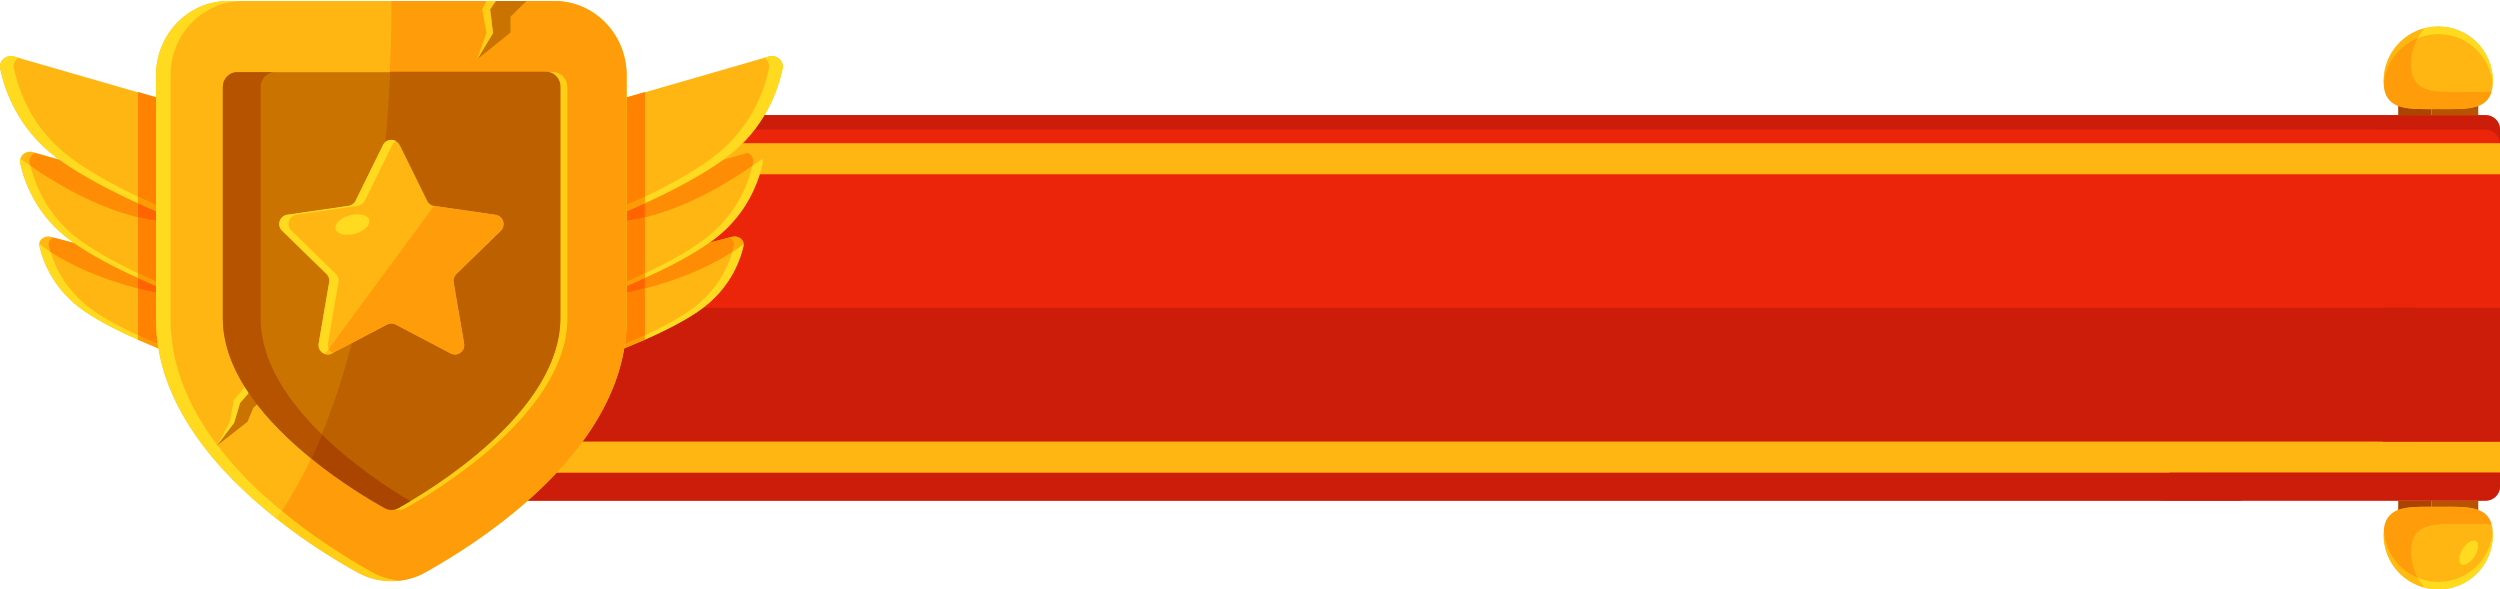 <?xml version="1.0" encoding="utf-8"?>
<!-- Generator: Adobe Illustrator 25.3.0, SVG Export Plug-In . SVG Version: 6.00 Build 0)  -->
<svg version="1.1" id="Capa_1" xmlns="http://www.w3.org/2000/svg" xmlns:xlink="http://www.w3.org/1999/xlink" x="0px" y="0px"
	 viewBox="0 0 171.42 40.41" style="enable-background:new 0 0 171.42 40.41;" xml:space="preserve">
<style type="text/css">
	.st0{fill:#EA250A;}
	.st1{fill:#CC1D0A;}
	.st2{fill:#D85A6B;}
	.st3{fill:#FFB612;}
	.st4{fill:#FFBB10;}
	.st5{fill:#FFDA1E;}
	.st6{fill:#B55300;}
	.st7{fill:#BD6000;}
	.st8{fill:#AA4500;}
	.st9{fill:#CA6200;}
	.st10{fill:#FF9C09;}
	.st11{fill:#FF923B;}
	.st12{fill:#FF8C04;}
	.st13{fill:#FFC511;}
	.st14{fill:#FF8201;}
	.st15{fill:#FF9C02;}
	.st16{fill:#FF6400;}
	.st17{fill:#FF8D01;}
	.st18{fill:#1B0F1A;}
	.st19{fill:#00550B;}
	.st20{fill:#FFA808;}
	.st21{fill:#BA896C;}
	.st22{fill:#B2B734;}
	.st23{fill:#BA8625;}
	.st24{fill:#B2A917;}
	.st25{fill:#EF943F;}
	.st26{fill:#EFA25D;}
	.st27{fill:#E68C2E;}
	.st28{fill:#EFAB16;}
	.st29{fill:#FFC00E;}
	.st30{fill:#FFCE0F;}
	.st31{fill:#FFB10D;}
	.st32{fill:#FFC60E;}
	.st33{fill:#FFCE15;}
	.st34{fill:#005F16;}
	.st35{fill:#CA7300;}
	.st36{fill:#FFEC29;}
	.st37{fill:#EFB90D;}
	.st38{fill:#E47104;}
	.st39{fill:#E48409;}
	.st40{fill:#A94500;}
	.st41{fill:#BD5200;}
	.st42{fill:#EF9E07;}
</style>
<g>
	<g>
		<g>
			<path class="st0" d="M170.44,34.33H23.19c-0.41,0-0.68-0.3-0.53-0.59l0.69-1.33l1.11-2.13l4.78-9.17l-4.78-9.17l-1.11-2.13
				l-0.69-1.33c-0.15-0.28,0.13-0.59,0.53-0.59h147.25c0.54,0,0.98,0.44,0.98,0.98v24.47C171.42,33.89,170.98,34.33,170.44,34.33z"
				/>
			<path class="st1" d="M22.61,8.33c0-0.23,0.24-0.43,0.57-0.43h140.52h1.71c-0.45,0.31-0.89,0.63-1.32,0.98H23.19
				c-0.11,0-0.21,0.02-0.3,0.06l-0.24-0.45c0,0,0-0.01,0-0.01C22.62,8.43,22.61,8.38,22.61,8.33C22.61,8.34,22.61,8.33,22.61,8.33z
				 M162.79,7.91h7.65c0.54,0,0.98,0.44,0.98,0.98v0.98V9.83c-0.02-0.52-0.45-0.94-0.98-0.94h-7.24
				C163.1,8.54,162.96,8.21,162.79,7.91z"/>
			<path class="st1" d="M22.61,33.9c0-0.05,0.01-0.11,0.04-0.16C22.63,33.8,22.61,33.85,22.61,33.9c0,0.15,0.11,0.29,0.28,0.37
				l0.46-0.88l0.51-0.98H151.3c0.76,0.69,1.57,1.34,2.42,1.92H30.08h-0.59h-6.3C22.86,34.33,22.61,34.13,22.61,33.9z"/>
			<path class="st1" d="M24.97,30.28l4.27-8.19l-0.25-0.49l0.25-0.49h136.51c0,0.8-0.39,1.6,0,2.3c0.95,1.7-2.22,4.36,0,6.86H24.97z
				"/>
			<path class="st2" d="M22.61,33.9c0-0.05,0.01-0.1,0.04-0.16l0.69-1.33h0.51l-0.51,0.98l-0.46,0.88
				C22.72,34.19,22.61,34.05,22.61,33.9z"/>
			<path class="st2" d="M24.46,30.28l4.53-8.68l0.25,0.49l-4.27,8.19H24.46z"/>
			<path class="st3" d="M171.42,11.95H24.46l-1.11-2.13h148.07V11.95z"/>
			<path class="st3" d="M171.42,32.41H23.35l1.11-2.13h146.96V32.41z"/>
			<path class="st4" d="M163.44,5.56c0,0,0-0.01,0-0.01c0,0,0,0,0,0c0,0,0,0,0-0.01c0,0,0,0,0,0c0,0,0,0,0-0.01c0,0,0,0,0,0
				c0,0,0,0,0-0.01c0,0,0,0,0,0c0,0,0,0,0-0.01c0,0,0,0,0-0.01c0,0,0-0.01,0-0.01c0,0,0,0,0-0.01s0,0,0-0.01c0,0,0,0,0-0.01
				c0,0,0,0,0,0c0,0,0,0,0-0.01c0,0,0,0,0,0c0,0,0-0.01,0-0.01v0c0.05-1.68,1.21-3.08,2.78-3.5c-0.18,0.21-0.33,0.43-0.46,0.67
				c-1.28,0.53-2.2,1.75-2.31,3.19C163.45,5.73,163.44,5.65,163.44,5.56"/>
			<path class="st5" d="M168.62,3.89c0-0.15,0.05-0.28,0.14-0.34c0.23-0.15,0.64,0.09,0.92,0.53c0.16,0.25,0.25,0.51,0.25,0.72
				c0,0.15-0.05,0.28-0.14,0.34c-0.23,0.15-0.64-0.09-0.92-0.53C168.71,4.36,168.62,4.09,168.62,3.89z"/>
			<path class="st6" d="M166.71,35.31v-0.98h3.22v0.98H166.71z M166.71,7.91V6.92h3.22v0.98H166.71z"/>
			<path class="st7" d="M164.44,36.44v-1.13h2.28v0.9C165.82,36.21,165.02,36.21,164.44,36.44z"/>
			<path class="st8" d="M164.44,34.33v0.98h2.27v-0.98H164.44z"/>
			<path class="st7" d="M164.44,6.92V5.8c0.58,0.22,1.38,0.23,2.28,0.22v0.9H164.44z"/>
			<path class="st8" d="M164.44,6.92v0.98h2.27V6.92H164.44z"/>
			<path class="st1" d="M148.16,34.33c0.32-0.58,0.53-1.23,0.58-1.92h22.68v-2.13h-8.04v-9.17h8.04v12.23
				c0,0.54-0.44,0.98-0.98,0.98h-3.73h-2.28h-1.45H148.16z"/>
			<path class="st3" d="M167.19,7.48c-2.07,0-3.74,0.15-3.74-1.92c0-2.07,1.67-3.74,3.74-3.74c2.07,0,3.74,1.67,3.74,3.74
				C170.93,7.63,169.25,7.48,167.19,7.48z"/>
			<path class="st5" d="M163.45,5.46C163.45,5.46,163.45,5.45,163.45,5.46C163.45,5.45,163.45,5.46,163.45,5.46z M163.45,5.45
				c0.06-2.01,1.71-3.63,3.74-3.63c2.07,0,3.74,1.67,3.74,3.74c0,0.09-0.01,0.17-0.01,0.25c-0.14-1.94-1.75-3.47-3.73-3.47
				c-0.5,0-0.98,0.1-1.42,0.28c0.13-0.24,0.29-0.47,0.46-0.67C164.66,2.37,163.5,3.77,163.45,5.45z"/>
			<path class="st9" d="M166.71,6.02c0.16,0,0.31,0,0.47,0C167.03,6.02,166.87,6.02,166.71,6.02z"/>
			<path class="st10" d="M163.44,5.56c0,0.09,0.01,0.17,0.01,0.25c0.1-1.45,1.02-2.67,2.31-3.19c-0.28,0.53-0.45,1.13-0.45,1.77
				c0,2.07,1.68,1.92,3.74,1.92c0.64,0,1.25,0.01,1.78-0.03c-0.33,1.16-1.55,1.21-3.07,1.2c-0.19,0-0.38,0-0.58,0
				c-0.16,0-0.32,0-0.47,0c-0.9,0-1.69,0-2.28-0.22C163.82,7.02,163.44,6.54,163.44,5.56z"/>
			<path class="st3" d="M167.19,34.75c-2.07,0-3.74-0.15-3.74,1.92c0,2.07,1.67,3.74,3.74,3.74c2.07,0,3.74-1.68,3.74-3.74
				C170.93,34.61,169.25,34.75,167.19,34.75z"/>
			<path class="st5" d="M163.45,36.79c0.05,1.68,1.21,3.08,2.78,3.5c-0.18-0.21-0.33-0.43-0.46-0.67c0.44,0.18,0.92,0.28,1.42,0.28
				c1.98,0,3.59-1.53,3.73-3.47c0.01,0.08,0.01,0.16,0.01,0.25c0,2.07-1.67,3.74-3.74,3.74C165.16,40.41,163.51,38.8,163.45,36.79z"
				/>
			<path class="st10" d="M163.44,36.67c0-0.98,0.38-1.46,0.99-1.7c0.58-0.22,1.38-0.23,2.28-0.22c0.08,0,0.16,0,0.25,0
				c0.08,0,0.15,0,0.23,0c0,0,0.01,0,0.01,0c0,0,0,0,0,0c1.78,0,3.27-0.1,3.64,1.2c-0.53-0.04-1.13-0.03-1.78-0.03
				c-2.07,0-3.74-0.15-3.74,1.92c0,0.64,0.16,1.24,0.45,1.77c-1.28-0.53-2.2-1.75-2.31-3.19C163.45,36.5,163.44,36.58,163.44,36.67z
				"/>
			<path class="st4" d="M163.44,36.67c0-0.09,0.01-0.17,0.01-0.25c0.1,1.45,1.02,2.67,2.31,3.19c0.13,0.24,0.28,0.46,0.46,0.67
				c-1.56-0.42-2.73-1.82-2.78-3.5c0,0,0,0,0,0c0,0,0-0.01,0-0.01c0,0,0,0,0,0c0,0,0,0,0-0.01c0,0,0,0,0,0s0,0,0-0.01
				c0,0,0,0,0-0.01c0,0,0,0,0,0c0,0,0-0.01,0-0.01c0,0,0,0,0-0.01c0,0,0,0,0-0.01c0,0,0,0,0,0c0,0,0,0,0-0.01c0,0,0,0,0,0
				c0,0,0,0,0-0.01c0,0,0,0,0,0c0,0,0,0,0-0.01c0,0,0,0,0,0C163.45,36.68,163.44,36.68,163.44,36.67z"/>
			<path class="st5" d="M168.62,38.35c0-0.2,0.08-0.47,0.24-0.72c0.28-0.44,0.7-0.67,0.92-0.53c0.1,0.06,0.14,0.19,0.14,0.34
				c0,0.2-0.08,0.47-0.25,0.72c-0.28,0.44-0.69,0.67-0.92,0.53C168.67,38.62,168.62,38.5,168.62,38.35z"/>
		</g>
		<path class="st11" d="M20.59,31.3c0.04-0.01,0.07-0.03,0.11-0.05C20.66,31.27,20.63,31.29,20.59,31.3L20.59,31.3z"/>
		<path class="st3" d="M15.15,19.28v6.14c0,0-2.86-0.88-5.69-2.13c-1.3-0.57-2.59-1.22-3.59-1.9c-2.18-1.47-2.92-3.43-3.17-4.54
			l-0.01-0.13c0.01-0.33,0.4-0.58,0.79-0.48l1.59,0.41l4.39,1.14L15.15,19.28z"/>
		<path class="st5" d="M9.46,23.29c-1.3-0.57-2.59-1.22-3.59-1.9c-2.18-1.47-2.92-3.43-3.17-4.54l-0.01-0.13
			c0.22,0.17,0.48,0.35,0.78,0.55c0.34,1.14,1.14,2.82,3.07,4.12c0.83,0.56,1.86,1.11,2.93,1.6V23.29z"/>
		<path class="st12" d="M9.46,19.78c-2.81-0.73-4.75-1.7-6-2.51c-0.04-0.15-0.08-0.29-0.11-0.42l-0.01-0.13
			c0.01-0.19,0.13-0.34,0.31-0.43l1.36,0.36l0.04,0.01c1.24,0.87,2.84,1.69,4.4,2.4V19.78z"/>
		<path class="st3" d="M15.15,14.04v7.25c0,0-2.77-0.91-5.69-2.24c-1.55-0.7-3.15-1.53-4.39-2.4l-0.18-0.13
			c-2.41-1.73-3.23-4.06-3.51-5.36c-0.02-0.1-0.01-0.2,0.02-0.29c0.09-0.32,0.47-0.55,0.85-0.44l1.85,0.52l5.36,1.49L15.15,14.04z"
			/>
		<path class="st13" d="M9.46,19.06c-1.56-0.71-3.16-1.53-4.4-2.4l0.01,0C6.31,17.53,7.9,18.35,9.46,19.06L9.46,19.06z"/>
		<path class="st5" d="M9.46,19.05c-1.55-0.7-3.15-1.53-4.39-2.4l-0.03-0.02l-0.15-0.1c-1.68-1.21-2.58-2.7-3.07-3.93
			c-0.21-0.54-0.35-1.03-0.44-1.43c-0.01-0.04-0.01-0.08-0.01-0.12c0-0.06,0.01-0.12,0.03-0.17c0.19,0.14,0.42,0.3,0.69,0.48
			c0.32,1.33,1.17,3.52,3.46,5.16c1.1,0.79,2.5,1.55,3.91,2.22V19.05z"/>
		<path class="st12" d="M9.46,14.9c-3.12-0.77-5.82-2.46-7.38-3.53c-0.02-0.07-0.03-0.13-0.05-0.2c-0.02-0.1-0.01-0.2,0.02-0.29
			c0.05-0.17,0.18-0.31,0.35-0.39l0.2,0.06l1.49,0.42c1.51,1.09,3.49,2.11,5.36,2.97V14.9z M2.24,10.44
			c-0.06-0.02-0.13-0.03-0.19-0.03C2.11,10.42,2.18,10.43,2.24,10.44z"/>
		<path class="st3" d="M15.15,7.96v8.26c0,0-2.7-0.92-5.69-2.29c-1.86-0.85-3.84-1.88-5.36-2.96c-0.08-0.06-0.16-0.11-0.23-0.17
			c-2.64-1.98-3.55-4.61-3.86-6.1c-0.11-0.53,0.42-0.98,0.96-0.82l8.48,2.45L15.15,7.96z"/>
		<path class="st13" d="M9.46,13.93c-1.87-0.85-3.84-1.88-5.36-2.97l0,0C5.61,12.05,7.6,13.08,9.46,13.93L9.46,13.93z"/>
		<path class="st5" d="M9.46,13.93c-1.86-0.85-3.84-1.88-5.36-2.96c0,0,0,0,0,0c-0.03-0.02-0.06-0.05-0.1-0.07
			c-0.04-0.03-0.09-0.07-0.13-0.1c-2.64-1.97-3.55-4.62-3.85-6.1C-0.08,4.23,0.3,3.84,0.75,3.84c0.07,0,0.15,0.01,0.22,0.03
			l0.31,0.09C1.04,4.11,0.89,4.38,0.96,4.69c0.31,1.49,1.21,4.13,3.85,6.1c1.29,0.97,2.98,1.89,4.65,2.7V13.93z"/>
		<path class="st14" d="M10.87,23.89c-0.44-0.18-0.9-0.37-1.35-0.57c-0.02-0.01-0.04-0.02-0.06-0.03
			C9.93,23.5,10.41,23.7,10.87,23.89z M10.82,23.59c-0.45-0.19-0.91-0.39-1.36-0.6v-3.21c0.4,0.1,0.81,0.2,1.25,0.29v1.86
			C10.71,22.5,10.75,23.05,10.82,23.59z"/>
		<path class="st15" d="M10.87,23.89c-0.46-0.19-0.94-0.39-1.41-0.59v-0.3c0.45,0.21,0.91,0.41,1.36,0.6
			C10.84,23.69,10.85,23.79,10.87,23.89z"/>
		<path class="st16" d="M10.71,20.08c-0.43-0.09-0.85-0.19-1.25-0.29v-0.73c0.42,0.19,0.84,0.37,1.25,0.55V20.08z"/>
		<path class="st14" d="M10.71,19.32c-0.41-0.18-0.83-0.37-1.25-0.57V14.9c0.41,0.1,0.82,0.18,1.25,0.25V19.32z"/>
		<path class="st17" d="M10.71,19.6c-0.41-0.17-0.83-0.36-1.25-0.55v0C9.88,19.24,10.3,19.43,10.71,19.6L10.71,19.6z"/>
		<path class="st15" d="M10.71,19.6c-0.41-0.17-0.83-0.36-1.25-0.55v-0.3c0.42,0.2,0.83,0.39,1.25,0.57V19.6z"/>
		<path class="st16" d="M10.71,15.15C10.28,15.08,9.87,15,9.46,14.9v-0.97c0.42,0.19,0.84,0.38,1.25,0.55V15.15z"/>
		<path class="st14" d="M10.71,14.07c-0.41-0.18-0.83-0.38-1.25-0.58V6.31l1.25,0.36V14.07z"/>
		<path class="st17" d="M10.71,14.48c-0.41-0.17-0.82-0.36-1.25-0.55v0C9.88,14.12,10.3,14.31,10.71,14.48z"/>
		<path class="st15" d="M10.71,14.48c-0.41-0.17-0.82-0.36-1.25-0.55v-0.44c0.42,0.2,0.84,0.39,1.25,0.58V14.48z"/>
		<path class="st3" d="M38.52,19.28v6.14c0,0,2.86-0.88,5.69-2.13c1.3-0.57,2.59-1.22,3.59-1.9c2.18-1.47,2.92-3.43,3.17-4.54
			l0.01-0.13c-0.01-0.33-0.4-0.58-0.79-0.48l-1.59,0.41l-4.39,1.14L38.52,19.28z"/>
		<path class="st5" d="M44.22,23.29v-0.3c1.07-0.5,2.1-1.04,2.93-1.6c1.93-1.3,2.73-2.98,3.07-4.12c0.3-0.19,0.55-0.38,0.78-0.55
			l-0.01,0.13c-0.11,0.48-0.31,1.11-0.67,1.8c-0.49,0.91-1.26,1.9-2.5,2.74C46.8,22.07,45.51,22.72,44.22,23.29z"/>
		<path class="st18" d="M48.62,16.65L48.62,16.65l0.04-0.01c0,0,0,0,0,0L48.62,16.65z"/>
		<path class="st19" d="M48.65,16.65C48.65,16.64,48.65,16.65,48.65,16.65l1.37-0.35L48.65,16.65z"/>
		<path class="st12" d="M44.22,19.78v-0.73c1.56-0.71,3.16-1.53,4.4-2.4l0.04-0.01l1.37-0.36c0.18,0.09,0.3,0.24,0.31,0.43
			l-0.01,0.13c-0.03,0.13-0.07,0.27-0.11,0.42C48.96,18.08,47.03,19.05,44.22,19.78z"/>
		<path class="st20" d="M50.21,17.27c0.04-0.15,0.08-0.29,0.11-0.42l0.01-0.13c-0.01-0.19-0.13-0.34-0.31-0.43l0.18-0.05
			c0,0,0.01,0,0.01,0c0.06-0.01,0.12-0.02,0.17-0.02c0,0,0,0,0,0c0.32,0,0.59,0.22,0.61,0.5C50.77,16.89,50.51,17.07,50.21,17.27z"
			/>
		<path class="st3" d="M38.52,14.04v7.25c0,0,2.77-0.91,5.69-2.24c1.55-0.7,3.15-1.53,4.39-2.4l0.18-0.13
			c2.41-1.73,3.23-4.06,3.51-5.36c0.02-0.1,0.02-0.2-0.02-0.29c-0.09-0.32-0.47-0.55-0.85-0.44l-1.85,0.52l-5.36,1.49L38.52,14.04z"
			/>
		<path class="st21" d="M48.61,16.66l0.03-0.02c0,0,0,0,0,0C48.63,16.64,48.63,16.65,48.61,16.66L48.61,16.66z"/>
		<path class="st22" d="M48.64,16.63C48.64,16.63,48.64,16.63,48.64,16.63l0.15-0.1C48.74,16.57,48.69,16.6,48.64,16.63z"/>
		<path class="st23" d="M48.61,16.66L48.61,16.66L48.61,16.66L48.61,16.66z"/>
		<path class="st13" d="M44.22,19.06L44.22,19.06c1.55-0.71,3.15-1.53,4.39-2.4l0.01,0C47.37,17.52,45.77,18.35,44.22,19.06z"/>
		<path class="st5" d="M44.22,19.05v-0.3c1.41-0.67,2.82-1.43,3.91-2.22c2.29-1.65,3.14-3.83,3.46-5.16
			c0.26-0.18,0.49-0.35,0.69-0.48c0.02,0.05,0.03,0.11,0.03,0.17c0,0.04,0,0.08-0.01,0.12c-0.09,0.4-0.22,0.89-0.44,1.43
			c-0.49,1.24-1.4,2.73-3.07,3.93l-0.15,0.1l-0.03,0.02h0C47.37,17.53,45.77,18.35,44.22,19.05z"/>
		<path class="st19" d="M49.57,10.96C49.57,10.96,49.58,10.96,49.57,10.96l1.49-0.42L49.57,10.96z"/>
		<path class="st12" d="M44.22,14.9v-0.97c1.86-0.85,3.84-1.88,5.36-2.97l1.49-0.42l0.2-0.06c0.17,0.08,0.3,0.22,0.35,0.39
			c0.03,0.09,0.04,0.19,0.02,0.29c-0.01,0.06-0.03,0.13-0.05,0.2C50.04,12.44,47.34,14.13,44.22,14.9z M51.44,10.44
			c0.06-0.02,0.13-0.03,0.19-0.03C51.56,10.42,51.5,10.43,51.44,10.44z"/>
		<path class="st3" d="M38.52,7.96v8.26c0,0,2.7-0.92,5.69-2.29c1.86-0.85,3.84-1.88,5.36-2.96c0.08-0.06,0.16-0.11,0.23-0.17
			c2.64-1.98,3.55-4.61,3.86-6.1c0.11-0.53-0.42-0.98-0.96-0.82l-8.48,2.45L38.52,7.96z"/>
		<path class="st22" d="M49.58,10.96c0.03-0.02,0.06-0.05,0.1-0.07C49.64,10.91,49.61,10.94,49.58,10.96"/>
		<path class="st24" d="M49.57,10.96C49.57,10.96,49.57,10.96,49.57,10.96C49.58,10.96,49.57,10.96,49.57,10.96L49.57,10.96z"/>
		<path class="st13" d="M44.22,13.93L44.22,13.93c1.86-0.85,3.84-1.88,5.36-2.97l0,0C48.06,12.05,46.08,13.08,44.22,13.93z"/>
		<path class="st5" d="M44.22,13.93v-0.44c1.67-0.8,3.35-1.73,4.65-2.7c2.64-1.97,3.55-4.62,3.85-6.1c0.06-0.31-0.09-0.58-0.33-0.73
			l0.31-0.09c0.07-0.02,0.15-0.03,0.22-0.03c0.45,0,0.83,0.4,0.74,0.85c-0.31,1.49-1.21,4.13-3.85,6.1
			c-0.04,0.03-0.09,0.07-0.13,0.1c-0.03,0.02-0.06,0.05-0.1,0.07c0,0,0,0,0,0C48.06,12.05,46.08,13.08,44.22,13.93z"/>
		<path class="st14" d="M42.8,23.89c0.46-0.19,0.94-0.39,1.41-0.59c-0.02,0.01-0.04,0.02-0.06,0.03
			C43.7,23.52,43.25,23.71,42.8,23.89z M42.85,23.6c0.08-0.54,0.12-1.1,0.12-1.66v-1.86c0.43-0.09,0.85-0.19,1.25-0.29v3.21
			C43.76,23.2,43.3,23.4,42.85,23.6z"/>
		<path class="st15" d="M42.8,23.89c0.02-0.1,0.03-0.19,0.04-0.29c0.45-0.19,0.91-0.39,1.37-0.6v0.3
			C43.74,23.5,43.27,23.7,42.8,23.89z"/>
		<path class="st16" d="M42.97,20.08V19.6c0.41-0.17,0.83-0.36,1.25-0.55v0.73C43.82,19.89,43.4,19.98,42.97,20.08z"/>
		<path class="st14" d="M42.97,19.32v-4.17c0.42-0.07,0.84-0.15,1.25-0.25v3.85C43.8,18.95,43.38,19.14,42.97,19.32z"/>
		<path class="st17" d="M42.97,19.6L42.97,19.6c0.41-0.18,0.83-0.36,1.25-0.55v0C43.79,19.25,43.37,19.43,42.97,19.6z"/>
		<path class="st15" d="M42.97,19.6v-0.28c0.41-0.18,0.83-0.37,1.25-0.57v0.3C43.79,19.25,43.38,19.43,42.97,19.6z"/>
		<path class="st16" d="M42.97,15.15v-0.67c0.41-0.17,0.82-0.36,1.25-0.55v0.97C43.81,15,43.39,15.08,42.97,15.15z"/>
		<path class="st14" d="M42.97,14.07v-7.4l1.25-0.36v7.18C43.8,13.69,43.38,13.88,42.97,14.07z"/>
		<path class="st17" d="M42.97,14.48L42.97,14.48c0.41-0.18,0.82-0.36,1.25-0.56v0C43.79,14.12,43.37,14.31,42.97,14.48z"/>
		<path class="st15" d="M42.97,14.48v-0.41c0.41-0.19,0.83-0.38,1.25-0.58v0.44C43.79,14.12,43.37,14.31,42.97,14.48z"/>
		<path class="st3" d="M42.97,5.15v16.78c0,8.68-9.63,14.99-13.77,17.3c-0.72,0.41-1.54,0.62-2.36,0.62c-0.82,0-1.64-0.21-2.36-0.62
			c-1.4-0.78-3.44-2.02-5.52-3.67c-4.05-3.19-8.26-7.89-8.26-13.63V5.15c0-2.8,2.22-5.08,4.94-5.08h22.38
			C40.75,0.07,42.97,2.35,42.97,5.15z"/>
		<path class="st10" d="M27,39.84c0.11-0.01,0.22-0.02,0.34-0.03c-0.65-0.07-1.28-0.26-1.86-0.58c-1.55-0.86-3.87-2.29-6.16-4.19
			c0.74-1.11,1.41-2.32,2.02-3.6c2.1,1.7,4.14,2.91,5.03,3.4c0.08,0.05,0.17,0.08,0.26,0.1c0,0,0,0,0,0
			c0.07,0.01,0.13,0.02,0.2,0.02c0.07,0,0.14-0.01,0.21-0.02c0.01,0,0.03-0.01,0.04-0.01c0.08,0.02,0.17,0.03,0.25,0.03
			c0.16,0,0.32-0.04,0.47-0.12c2.16-1.21,11.1-6.58,11.1-13.02V5.96c0-0.56-0.44-1.01-0.99-1.01H26.73c0.1-2.15,0.12-3.86,0.11-4.88
			h11.18c2.72,0,4.94,2.28,4.94,5.08v16.78c0,3.95-2,7.42-4.57,10.23c-0.69,0.76-1.43,1.47-2.18,2.14
			c-2.56,2.27-5.28,3.95-7.03,4.93C28.52,39.61,27.77,39.82,27,39.84z M32.72,4.06l2.29-1.84V1.14l1.1-1.07h-2.12h-0.64l-0.29,0.59
			l0.29,1.6L32.72,4.06z"/>
		<path class="st21" d="M13.31,29.69c-1.19-1.76-2.09-3.7-2.44-5.81c0,0,0,0,0,0C11.22,25.99,12.12,27.93,13.31,29.69L13.31,29.69z
			 M10.71,6.67L10.71,6.67l0-1.52c0-1.72,0.83-3.24,2.1-4.16c-1.27,0.92-2.1,2.44-2.1,4.16L10.71,6.67z"/>
		<path class="st25" d="M26.84,39.85c-0.82,0-1.64-0.21-2.36-0.62c-1.74-0.97-4.46-2.66-7.03-4.93V34.3
			c0.5,0.44,1.01,0.86,1.51,1.26c2.08,1.65,4.11,2.89,5.52,3.67C25.2,39.63,26.02,39.84,26.84,39.85L26.84,39.85z M15.28,32.17
			c-0.33-0.36-0.66-0.74-0.97-1.12v-0.01C14.62,31.42,14.94,31.8,15.28,32.17L15.28,32.17z"/>
		<path class="st26" d="M14.31,31.04c-0.35-0.44-0.69-0.89-1-1.35v-0.01C13.62,30.15,13.96,30.6,14.31,31.04L14.31,31.04z"/>
		<path class="st27" d="M26.84,39.85L26.84,39.85c0.06,0,0.11,0,0.17,0C26.95,39.84,26.89,39.85,26.84,39.85z"/>
		<path class="st28" d="M17.45,34.3c-0.75-0.66-1.48-1.38-2.18-2.14v-0.01C15.97,32.92,16.71,33.64,17.45,34.3L17.45,34.3z"/>
		<path class="st29" d="M10.87,23.89C10.87,23.89,10.87,23.89,10.87,23.89C10.87,23.89,10.87,23.89,10.87,23.89z M10.83,23.6
			C10.82,23.6,10.82,23.6,10.83,23.6c-0.08-0.55-0.12-1.1-0.12-1.66v-1.86c0,0,0,0,0,0v1.86C10.71,22.5,10.75,23.05,10.83,23.6z"/>
		<path class="st30" d="M10.87,23.89C10.87,23.89,10.87,23.89,10.87,23.89c-0.02-0.1-0.03-0.19-0.05-0.29c0,0,0,0,0,0
			C10.84,23.69,10.85,23.79,10.87,23.89z"/>
		<path class="st31" d="M10.71,20.08C10.71,20.08,10.71,20.08,10.71,20.08l0-0.47c0,0,0,0,0,0V20.08z"/>
		<path class="st29" d="M10.71,19.32C10.71,19.32,10.71,19.32,10.71,19.32l0-4.17c0,0,0,0,0,0V19.32z"/>
		<path class="st32" d="M10.71,19.6L10.71,19.6L10.71,19.6C10.71,19.6,10.71,19.6,10.71,19.6L10.71,19.6z"/>
		<path class="st30" d="M10.71,19.6C10.71,19.6,10.71,19.6,10.71,19.6l0-0.28c0,0,0,0,0,0V19.6z"/>
		<path class="st31" d="M10.71,15.15C10.71,15.15,10.71,15.15,10.71,15.15l0-0.67c0,0,0,0,0,0V15.15z"/>
		<path class="st29" d="M10.71,14.07C10.71,14.07,10.71,14.07,10.71,14.07l0-7.4h0V14.07z"/>
		<path class="st32" d="M10.71,14.48C10.71,14.48,10.71,14.48,10.71,14.48C10.71,14.48,10.71,14.48,10.71,14.48L10.71,14.48"/>
		<path class="st30" d="M10.71,14.48C10.71,14.48,10.71,14.48,10.71,14.48l0-0.41c0,0,0,0,0,0V14.48z"/>
		<path class="st5" d="M18.97,35.56c-0.5-0.4-1.01-0.82-1.51-1.26c-0.75-0.66-1.48-1.38-2.18-2.14c-0.33-0.36-0.66-0.74-0.97-1.12
			c-0.35-0.44-0.69-0.89-1-1.35c-1.19-1.76-2.09-3.7-2.44-5.8c-0.02-0.1-0.03-0.19-0.05-0.29c-0.08-0.54-0.12-1.1-0.12-1.66v-1.86
			V19.6v0v-0.28v-4.17v-0.67v0v-0.41v-7.4V5.15c0-1.72,0.83-3.24,2.1-4.16c0.8-0.58,1.78-0.92,2.84-0.92h1
			c-2.73,0-4.94,2.28-4.94,5.08v16.78c0,3.21,1.32,6.1,3.19,8.58l-0.03,0.06l0.05-0.04c1.29,1.71,2.84,3.22,4.41,4.51
			C19.2,35.22,19.09,35.39,18.97,35.56z"/>
		<path class="st33" d="M26.84,39.84c-0.82,0-1.64-0.21-2.36-0.62c-1.4-0.78-3.44-2.02-5.52-3.67c0.12-0.17,0.24-0.34,0.36-0.52
			c2.29,1.9,4.61,3.32,6.16,4.19c0.57,0.32,1.21,0.52,1.86,0.58c-0.11,0.01-0.22,0.02-0.34,0.03
			C26.95,39.84,26.89,39.84,26.84,39.84z"/>
		<path class="st34" d="M9.31,0C9.31,0,9.31,0,9.31,0C9.31,0,9.31,0,9.31,0z"/>
		<path class="st34" d="M44.29,0C44.29,0,44.3,0,44.29,0C44.29,0,44.29,0,44.29,0z M44.31,0C44.32,0,44.32,0,44.31,0
			C44.32,0,44.32,0,44.31,0z M44.38,0C44.38,0,44.38,0,44.38,0C44.38,0,44.38,0,44.38,0z"/>
		<path class="st35" d="M36.11,0.07l-1.1,1.07v1.09l-2.29,1.84l1.09-1.8l-0.2-1.63l0.39-0.57H36.11z"/>
		<path class="st35" d="M18.14,25.67l-1.68,1.95l-0.41,1.37l-1.19,1.58l2.11-1.65l0.4-0.96l0.85-0.77L18.14,25.67z"/>
		<path class="st5" d="M14.9,30.52C14.9,30.52,14.9,30.51,14.9,30.52l0.86-1.62l0.27-1.46l0.75-0.9c0.09,0.14,0.17,0.27,0.27,0.41
			l-0.59,0.68l-0.41,1.37L14.9,30.52z"/>
		<path class="st36" d="M14.87,30.57l0.03-0.06c0,0,0,0,0.01,0.01L14.87,30.57z"/>
		<path class="st37" d="M14.87,30.57l0.04-0.05l1.15-1.53L14.87,30.57z"/>
		<path class="st33" d="M32.72,4.06l0.64-1.81l-0.29-1.6l0.29-0.59h0.64L33.6,0.64l0.2,1.63L32.72,4.06z"/>
		<path class="st33" d="M27.34,34.96c-0.08,0-0.17-0.01-0.25-0.03c0.07-0.02,0.15-0.05,0.22-0.09c2.16-1.21,11.1-6.58,11.1-13.02
			V5.96c0-0.56-0.44-1.01-0.99-1.01H26.73h11.18c0.55,0,0.99,0.45,0.99,1.01v15.86c0,6.45-8.93,11.82-11.1,13.02
			C27.66,34.92,27.5,34.96,27.34,34.96z"/>
		<path class="st35" d="M38.4,5.96v15.86c0,6.45-8.93,11.82-11.1,13.02c-0.29,0.16-0.64,0.16-0.93,0c-0.89-0.5-2.94-1.71-5.03-3.4
			c-2.98-2.42-6.06-5.83-6.06-9.62V5.96c0-0.56,0.44-1.01,0.99-1.01h21.15C37.96,4.95,38.4,5.4,38.4,5.96z"/>
		<path class="st7" d="M26.64,34.94c-0.09-0.02-0.18-0.05-0.26-0.1c-0.89-0.5-2.94-1.71-5.03-3.4l0,0c2.09,1.7,4.14,2.91,5.03,3.4
			C26.45,34.89,26.54,34.92,26.64,34.94z"/>
		<path class="st7" d="M27.04,34.94c0.09-0.02,0.18-0.05,0.26-0.1c0.21-0.12,0.5-0.28,0.83-0.48c-1.46-0.87-3.92-2.48-6.07-4.57
			c0.82-1.99,1.5-4.11,2.07-6.28l2.41-1.27c0.09-0.05,0.19-0.07,0.3-0.07c0.1,0,0.2,0.02,0.3,0.07l3.77,1.98
			c0.1,0.05,0.2,0.07,0.3,0.07c0.37,0,0.7-0.33,0.63-0.75l-0.72-4.2c-0.04-0.21,0.03-0.42,0.18-0.56l3.05-2.97
			c0.38-0.37,0.17-1.01-0.35-1.09l-4.21-0.61h0c-0.21-0.03-0.39-0.16-0.48-0.35l-1.88-3.82c-0.12-0.24-0.34-0.36-0.57-0.36
			c-0.15,0-0.31,0.06-0.43,0.16c0.16-1.76,0.26-3.39,0.33-4.82h10.68c0.55,0,0.99,0.45,0.99,1.01v15.86
			c0,6.45-8.93,11.82-11.1,13.02c-0.07,0.04-0.14,0.07-0.22,0.09C27.07,34.94,27.06,34.94,27.04,34.94z"/>
		<path class="st38" d="M26.84,34.97c0.07,0,0.14-0.01,0.21-0.02C26.98,34.96,26.91,34.97,26.84,34.97z"/>
		<path class="st39" d="M15.48,5.35c0.18-0.24,0.46-0.4,0.78-0.4h2.59c-0.02,0-0.04,0-0.06,0h-2.03h-0.5
			C15.94,4.95,15.66,5.11,15.48,5.35z"/>
		<path class="st6" d="M21.34,31.44c-2.98-2.42-6.06-5.83-6.06-9.62V5.96c0-0.23,0.08-0.44,0.2-0.61c0.18-0.24,0.46-0.4,0.78-0.4
			h0.5h2.03c-0.51,0.03-0.92,0.47-0.92,1.01v15.86c0,2.99,1.92,5.75,4.2,7.97C21.84,30.35,21.59,30.9,21.34,31.44z"/>
		<path class="st40" d="M26.84,34.96c-0.07,0-0.13-0.01-0.2-0.02c-0.09-0.02-0.18-0.05-0.27-0.1c-0.89-0.5-2.94-1.7-5.03-3.4
			c0.25-0.54,0.5-1.09,0.73-1.65c2.14,2.09,4.6,3.7,6.07,4.57c-0.33,0.2-0.61,0.36-0.83,0.48c-0.08,0.05-0.17,0.08-0.26,0.1
			C26.98,34.96,26.91,34.96,26.84,34.96z"/>
		<path class="st3" d="M27.41,9.96l1.88,3.82c0.09,0.19,0.27,0.32,0.48,0.35l4.21,0.61c0.52,0.08,0.73,0.72,0.35,1.09l-3.05,2.97
			c-0.15,0.15-0.22,0.36-0.18,0.56l0.72,4.2c0.09,0.52-0.46,0.92-0.92,0.67l-3.77-1.98c-0.19-0.1-0.41-0.1-0.59,0l-3.77,1.98
			c-0.47,0.25-1.01-0.15-0.92-0.67l0.72-4.2c0.04-0.21-0.03-0.42-0.18-0.56l-3.05-2.97c-0.38-0.37-0.17-1.01,0.35-1.09l4.21-0.61
			c0.21-0.03,0.39-0.16,0.48-0.35l1.88-3.82C26.5,9.49,27.17,9.49,27.41,9.96z"/>
		<path class="st37" d="M22.48,24.3c0.07,0,0.14-0.01,0.21-0.04C22.61,24.29,22.55,24.3,22.48,24.3z"/>
		<path class="st5" d="M22.48,24.3c-0.37,0-0.7-0.33-0.63-0.75l0.72-4.2c0.01-0.04,0.01-0.07,0.01-0.11c0-0.17-0.07-0.34-0.19-0.46
			l-3.05-2.97c-0.24-0.23-0.24-0.58-0.08-0.82c0.09-0.14,0.24-0.24,0.43-0.27l4.21-0.61c0,0,0.01,0,0.01,0
			c0.13-0.02,0.26-0.09,0.35-0.18c0.05-0.05,0.09-0.1,0.12-0.17l1.88-3.82c0.12-0.24,0.34-0.35,0.57-0.35
			c0.11,0,0.22,0.03,0.32,0.08c-0.1,0.06-0.19,0.15-0.25,0.27l-1.88,3.82c-0.09,0.19-0.27,0.32-0.48,0.35l-4.21,0.61
			c-0.52,0.08-0.73,0.72-0.35,1.09l3.05,2.97c0.15,0.15,0.22,0.36,0.18,0.56l-0.72,4.2c-0.02,0.14,0,0.28,0.06,0.39l-0.24,0.33
			c0.06,0.02,0.12,0.03,0.18,0.03c0.07,0,0.13-0.01,0.2-0.03C22.62,24.29,22.54,24.3,22.48,24.3z"/>
		<path class="st41" d="M31.2,24.3L31.2,24.3c0.37,0,0.7-0.33,0.63-0.75l-0.72-4.2c-0.03-0.21,0.03-0.42,0.18-0.56l3.05-2.97
			c0.38-0.37,0.17-1.01-0.35-1.09l-4.21-0.61h0l4.21,0.61c0.52,0.08,0.73,0.72,0.35,1.09l-3.05,2.97c-0.15,0.15-0.22,0.36-0.18,0.56
			l0.72,4.2C31.9,23.97,31.57,24.3,31.2,24.3z"/>
		<path class="st9" d="M22.69,24.27c0.02-0.01,0.05-0.02,0.07-0.03c0,0,0,0,0,0c0,0,0.01,0,0.01-0.01l1.36-0.72l-1.36,0.72
			C22.74,24.24,22.72,24.26,22.69,24.27z"/>
		<path class="st41" d="M24.14,23.51l2.4-1.26c0.09-0.05,0.2-0.07,0.3-0.07c-0.1,0-0.2,0.02-0.3,0.07L24.14,23.51z"/>
		<path class="st10" d="M31.2,24.3c-0.1,0-0.2-0.02-0.3-0.07l-3.77-1.98c-0.09-0.05-0.19-0.07-0.3-0.07h0c-0.1,0-0.2,0.02-0.3,0.07
			l-2.41,1.26l-1.36,0.72l0.03-0.02c-0.11-0.06-0.2-0.15-0.26-0.27l7.23-9.82l4.21,0.61c0.52,0.08,0.73,0.72,0.35,1.09l-3.05,2.97
			c-0.15,0.15-0.22,0.36-0.18,0.56l0.72,4.2C31.9,23.97,31.57,24.3,31.2,24.3z"/>
		<path class="st42" d="M22.69,24.27c0.02-0.01,0.05-0.02,0.07-0.03C22.73,24.25,22.71,24.26,22.69,24.27
			C22.69,24.27,22.69,24.27,22.69,24.27z"/>
		<path class="st4" d="M22.49,24.3c-0.06,0-0.12-0.01-0.18-0.03l0.24-0.33c0.06,0.11,0.15,0.2,0.26,0.27l-0.03,0.02
			c0,0-0.01,0-0.01,0.01c0,0,0,0,0,0c-0.02,0.01-0.05,0.02-0.07,0.03C22.62,24.29,22.55,24.3,22.49,24.3z"/>
		<path class="st5" d="M23.8,16.1c-0.41,0-0.73-0.14-0.8-0.39c-0.1-0.35,0.35-0.78,0.99-0.95c0.19-0.05,0.37-0.07,0.53-0.07
			c0.41,0,0.73,0.14,0.8,0.39c0.09,0.35-0.35,0.78-0.99,0.95C24.15,16.08,23.97,16.1,23.8,16.1z"/>
	</g>
</g>
</svg>
